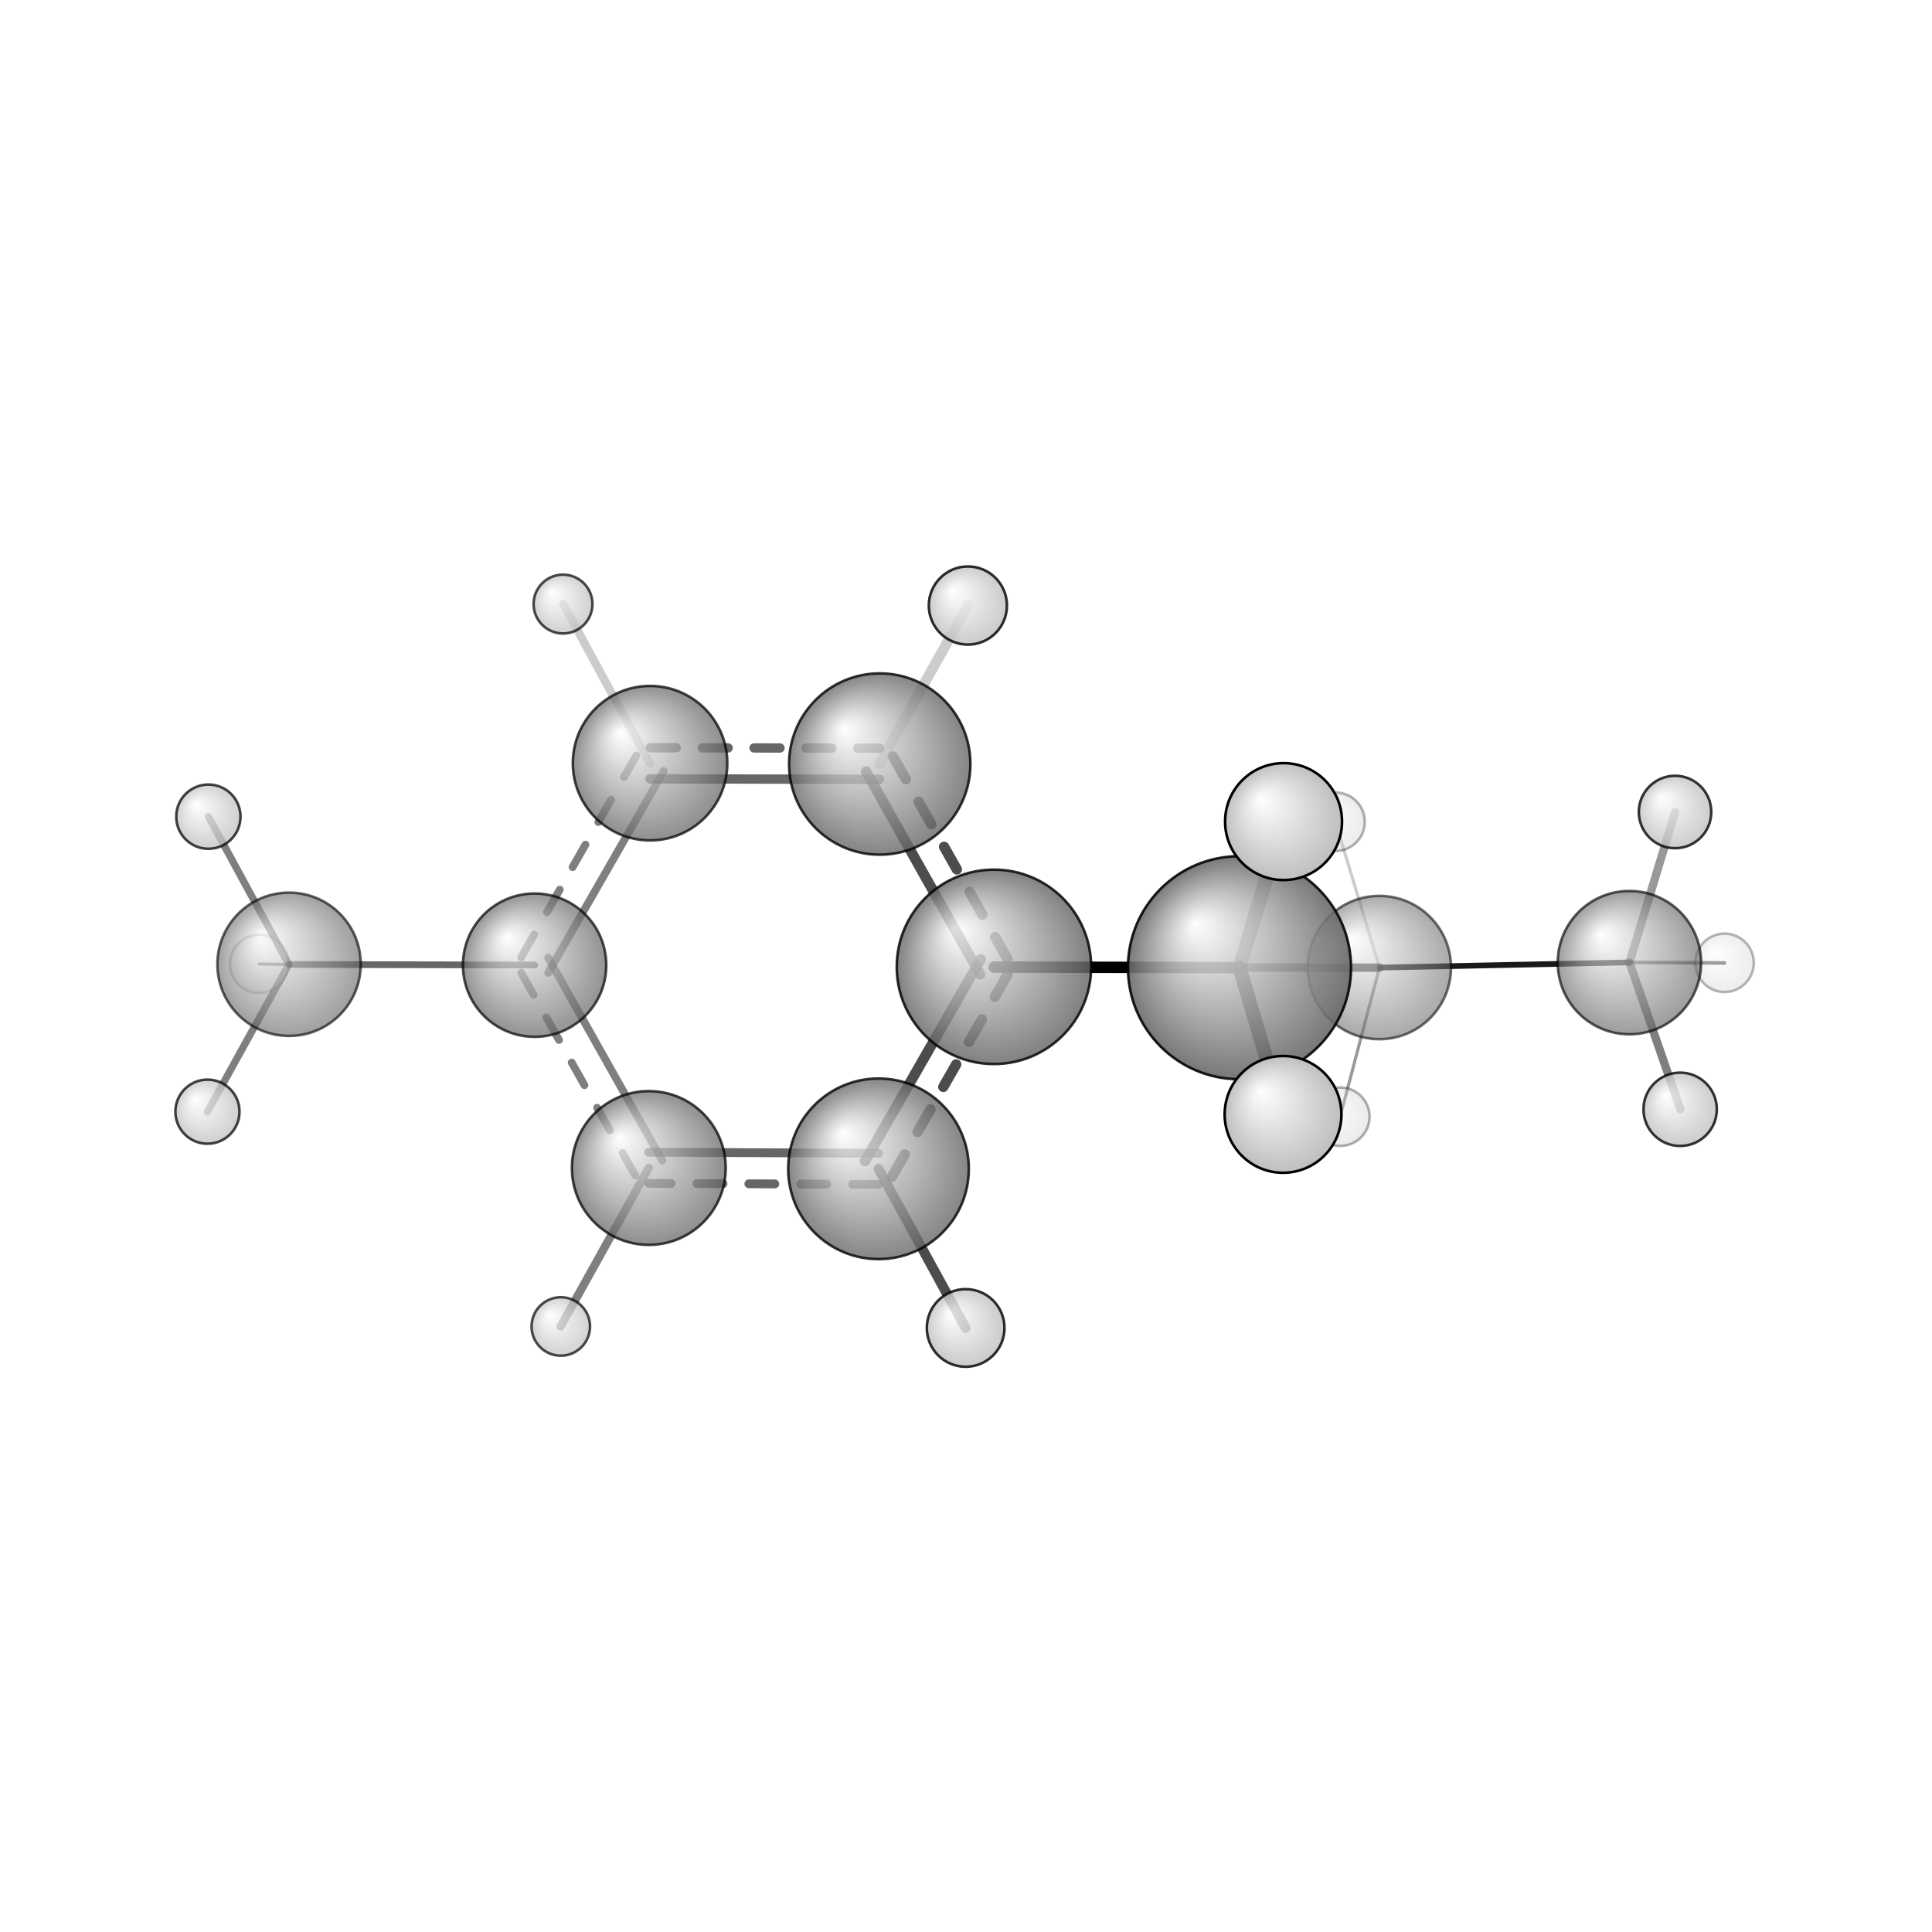 <?xml version="1.0"?>
<svg version="1.1" id="topsvg"
xmlns="http://www.w3.org/2000/svg" xmlns:xlink="http://www.w3.org/1999/xlink"
xmlns:cml="http://www.xml-cml.org/schema" x="0" y="0" width="1024px" height="1024px" viewBox="0 0 100 100">
<title>14095 - Open Babel Depiction</title>
<rect x="0" y="0" width="100" height="100" fill="white"/>
<defs>
<radialGradient id='radialffffff666666' cx='50%' cy='50%' r='50%' fx='30%' fy='30%'>
  <stop offset=' 0%' stop-color="rgb(255,255,255)"  stop-opacity='1.0'/>
  <stop offset='100%' stop-color="rgb(102,102,102)"  stop-opacity ='1.0'/>
</radialGradient>
<radialGradient id='radialffffffbfbfbf' cx='50%' cy='50%' r='50%' fx='30%' fy='30%'>
  <stop offset=' 0%' stop-color="rgb(255,255,255)"  stop-opacity='1.0'/>
  <stop offset='100%' stop-color="rgb(191,191,191)"  stop-opacity ='1.0'/>
</radialGradient>
</defs>
<g transform="translate(0,0)">
<svg width="100" height="100" x="0" y="0" viewBox="0 0 372.535 219.583"
font-family="sans-serif" stroke="rgb(0,0,0)" stroke-width="2"  stroke-linecap="round">
<line x1="239.0" y1="110.1" x2="191.7" y2="110.0" opacity="1.0" stroke="rgb(0,0,0)"  stroke-width="2.2"/>
<line x1="239.0" y1="110.1" x2="266.0" y2="110.1" opacity="0.7" stroke="rgb(0,0,0)"  stroke-width="1.6"/>
<line x1="239.0" y1="110.1" x2="247.5" y2="81.9" opacity="0.5" stroke="rgb(0,0,0)"  stroke-width="2.7"/>
<line x1="239.0" y1="110.1" x2="247.4" y2="138.4" opacity="0.9" stroke="rgb(0,0,0)"  stroke-width="2.7"/>
<line x1="266.0" y1="110.1" x2="314.2" y2="109.1" opacity="0.9" stroke="rgb(0,0,0)"  stroke-width="1.1"/>
<line x1="266.0" y1="110.1" x2="258.4" y2="138.9" opacity="0.4" stroke="rgb(0,0,0)"  stroke-width="0.6"/>
<line x1="266.0" y1="110.1" x2="257.5" y2="82.0" opacity="0.2" stroke="rgb(0,0,0)"  stroke-width="0.6"/>
<line x1="169.6" y1="70.8" x2="186.6" y2="40.3" opacity="0.2" stroke="rgb(0,0,0)"  stroke-width="2.0"/>
<line x1="169.4" y1="148.9" x2="186.2" y2="179.6" opacity="0.7" stroke="rgb(0,0,0)"  stroke-width="1.9"/>
<line x1="103.1" y1="109.6" x2="55.7" y2="109.5" opacity="0.6" stroke="rgb(0,0,0)"  stroke-width="1.3"/>
<line x1="314.2" y1="109.1" x2="323.0" y2="80.1" opacity="0.4" stroke="rgb(0,0,0)"  stroke-width="1.6"/>
<line x1="314.2" y1="109.1" x2="324.0" y2="137.4" opacity="0.5" stroke="rgb(0,0,0)"  stroke-width="1.6"/>
<line x1="314.2" y1="109.1" x2="332.5" y2="109.2" opacity="0.5" stroke="rgb(0,0,0)"  stroke-width="0.7"/>
<line x1="125.3" y1="70.7" x2="108.6" y2="40.0" opacity="0.2" stroke="rgb(0,0,0)"  stroke-width="1.6"/>
<line x1="125.1" y1="148.7" x2="108.1" y2="179.3" opacity="0.5" stroke="rgb(0,0,0)"  stroke-width="1.6"/>
<line x1="55.7" y1="109.5" x2="40.0" y2="137.9" opacity="0.5" stroke="rgb(0,0,0)"  stroke-width="1.4"/>
<line x1="55.7" y1="109.5" x2="40.2" y2="81.0" opacity="0.5" stroke="rgb(0,0,0)"  stroke-width="1.4"/>
<line x1="55.7" y1="109.5" x2="50.0" y2="109.4" opacity="0.5" stroke="rgb(0,0,0)"  stroke-width="0.6"/>
<line x1="189.1" y1="108.5" x2="166.8" y2="147.4" opacity="0.7" stroke="rgb(0,0,0)"  stroke-width="2.0"/>
<line x1="194.3" y1="111.4" x2="172.0" y2="150.4" opacity="0.7" stroke="rgb(0,0,0)"  stroke-width="2.0" stroke-dasharray="5.0,5.0"/>
<line x1="169.4" y1="145.9" x2="125.1" y2="145.7" opacity="0.6" stroke="rgb(0,0,0)"  stroke-width="1.7"/>
<line x1="169.4" y1="151.9" x2="125.1" y2="151.7" opacity="0.6" stroke="rgb(0,0,0)"  stroke-width="1.7" stroke-dasharray="5.0,5.0"/>
<line x1="127.7" y1="147.3" x2="105.7" y2="108.2" opacity="0.5" stroke="rgb(0,0,0)"  stroke-width="1.5"/>
<line x1="122.5" y1="150.2" x2="100.5" y2="111.1" opacity="0.5" stroke="rgb(0,0,0)"  stroke-width="1.5" stroke-dasharray="5.0,5.0"/>
<line x1="105.7" y1="111.1" x2="128.0" y2="72.2" opacity="0.5" stroke="rgb(0,0,0)"  stroke-width="1.5"/>
<line x1="100.5" y1="108.1" x2="122.7" y2="69.2" opacity="0.5" stroke="rgb(0,0,0)"  stroke-width="1.5" stroke-dasharray="5.0,5.0"/>
<line x1="125.3" y1="73.7" x2="169.6" y2="73.8" opacity="0.6" stroke="rgb(0,0,0)"  stroke-width="1.8"/>
<line x1="125.4" y1="67.7" x2="169.6" y2="67.8" opacity="0.6" stroke="rgb(0,0,0)"  stroke-width="1.8" stroke-dasharray="5.0,5.0"/>
<line x1="167.0" y1="72.3" x2="189.0" y2="111.4" opacity="0.7" stroke="rgb(0,0,0)"  stroke-width="2.0"/>
<line x1="172.2" y1="69.4" x2="194.3" y2="108.5" opacity="0.7" stroke="rgb(0,0,0)"  stroke-width="2.0" stroke-dasharray="5.0,5.0"/>
<circle cx="49.951" cy="109.368" r="5.636" opacity="0.2" style="stroke:black;stroke-width:0.5;fill:url(#radialffffffbfbfbf)"/>
<circle cx="332.535" cy="109.177" r="5.636" opacity="0.278" style="stroke:black;stroke-width:0.5;fill:url(#radialffffffbfbfbf)"/>
<circle cx="257.532" cy="81.979" r="5.636" opacity="0.298" style="stroke:black;stroke-width:0.5;fill:url(#radialffffffbfbfbf)"/>
<circle cx="258.446" cy="138.85" r="5.636" opacity="0.308" style="stroke:black;stroke-width:0.5;fill:url(#radialffffffbfbfbf)"/>
<circle cx="265.968" cy="110.089" r="13.818" opacity="0.558" style="stroke:black;stroke-width:0.5;fill:url(#radialffffff666666)"/>
<circle cx="55.738" cy="109.459" r="13.818" opacity="0.625" style="stroke:black;stroke-width:0.5;fill:url(#radialffffff666666)"/>
<circle cx="314.186" cy="109.139" r="13.818" opacity="0.645" style="stroke:black;stroke-width:0.5;fill:url(#radialffffff666666)"/>
<circle cx="103.084" cy="109.63" r="13.818" opacity="0.701" style="stroke:black;stroke-width:0.5;fill:url(#radialffffff666666)"/>
<circle cx="108.134" cy="179.298" r="5.636" opacity="0.706" style="stroke:black;stroke-width:0.5;fill:url(#radialffffffbfbfbf)"/>
<circle cx="108.564" cy="40" r="5.674" opacity="0.709" style="stroke:black;stroke-width:0.5;fill:url(#radialffffffbfbfbf)"/>
<circle cx="125.106" cy="148.74" r="14.827" opacity="0.732" style="stroke:black;stroke-width:0.5;fill:url(#radialffffff666666)"/>
<circle cx="125.348" cy="70.681" r="14.893" opacity="0.734" style="stroke:black;stroke-width:0.5;fill:url(#radialffffff666666)"/>
<circle cx="40" cy="137.881" r="6.181" opacity="0.741" style="stroke:black;stroke-width:0.5;fill:url(#radialffffffbfbfbf)"/>
<circle cx="40.181" cy="80.994" r="6.196" opacity="0.741" style="stroke:black;stroke-width:0.5;fill:url(#radialffffffbfbfbf)"/>
<circle cx="322.988" cy="80.096" r="6.984" opacity="0.787" style="stroke:black;stroke-width:0.5;fill:url(#radialffffffbfbfbf)"/>
<circle cx="323.973" cy="137.425" r="7.07" opacity="0.792" style="stroke:black;stroke-width:0.5;fill:url(#radialffffffbfbfbf)"/>
<circle cx="169.396" cy="148.899" r="17.414" opacity="0.794" style="stroke:black;stroke-width:0.5;fill:url(#radialffffff666666)"/>
<circle cx="169.635" cy="70.846" r="17.479" opacity="0.795" style="stroke:black;stroke-width:0.5;fill:url(#radialffffff666666)"/>
<circle cx="186.2" cy="179.583" r="7.486" opacity="0.815" style="stroke:black;stroke-width:0.5;fill:url(#radialffffffbfbfbf)"/>
<circle cx="186.629" cy="40.284" r="7.533" opacity="0.817" style="stroke:black;stroke-width:0.5;fill:url(#radialffffffbfbfbf)"/>
<circle cx="191.657" cy="109.953" r="18.741" opacity="0.823" style="stroke:black;stroke-width:0.5;fill:url(#radialffffff666666)"/>
<circle cx="239.003" cy="110.121" r="21.502" opacity="0.882" style="stroke:black;stroke-width:0.5;fill:url(#radialffffff666666)"/>
<circle cx="247.4" cy="138.404" r="11.258" opacity="0.999" style="stroke:black;stroke-width:0.5;fill:url(#radialffffffbfbfbf)"/>
<circle cx="247.5" cy="81.947" r="11.273" opacity="1" style="stroke:black;stroke-width:0.5;fill:url(#radialffffffbfbfbf)"/>
</svg>
</g>
</svg>
